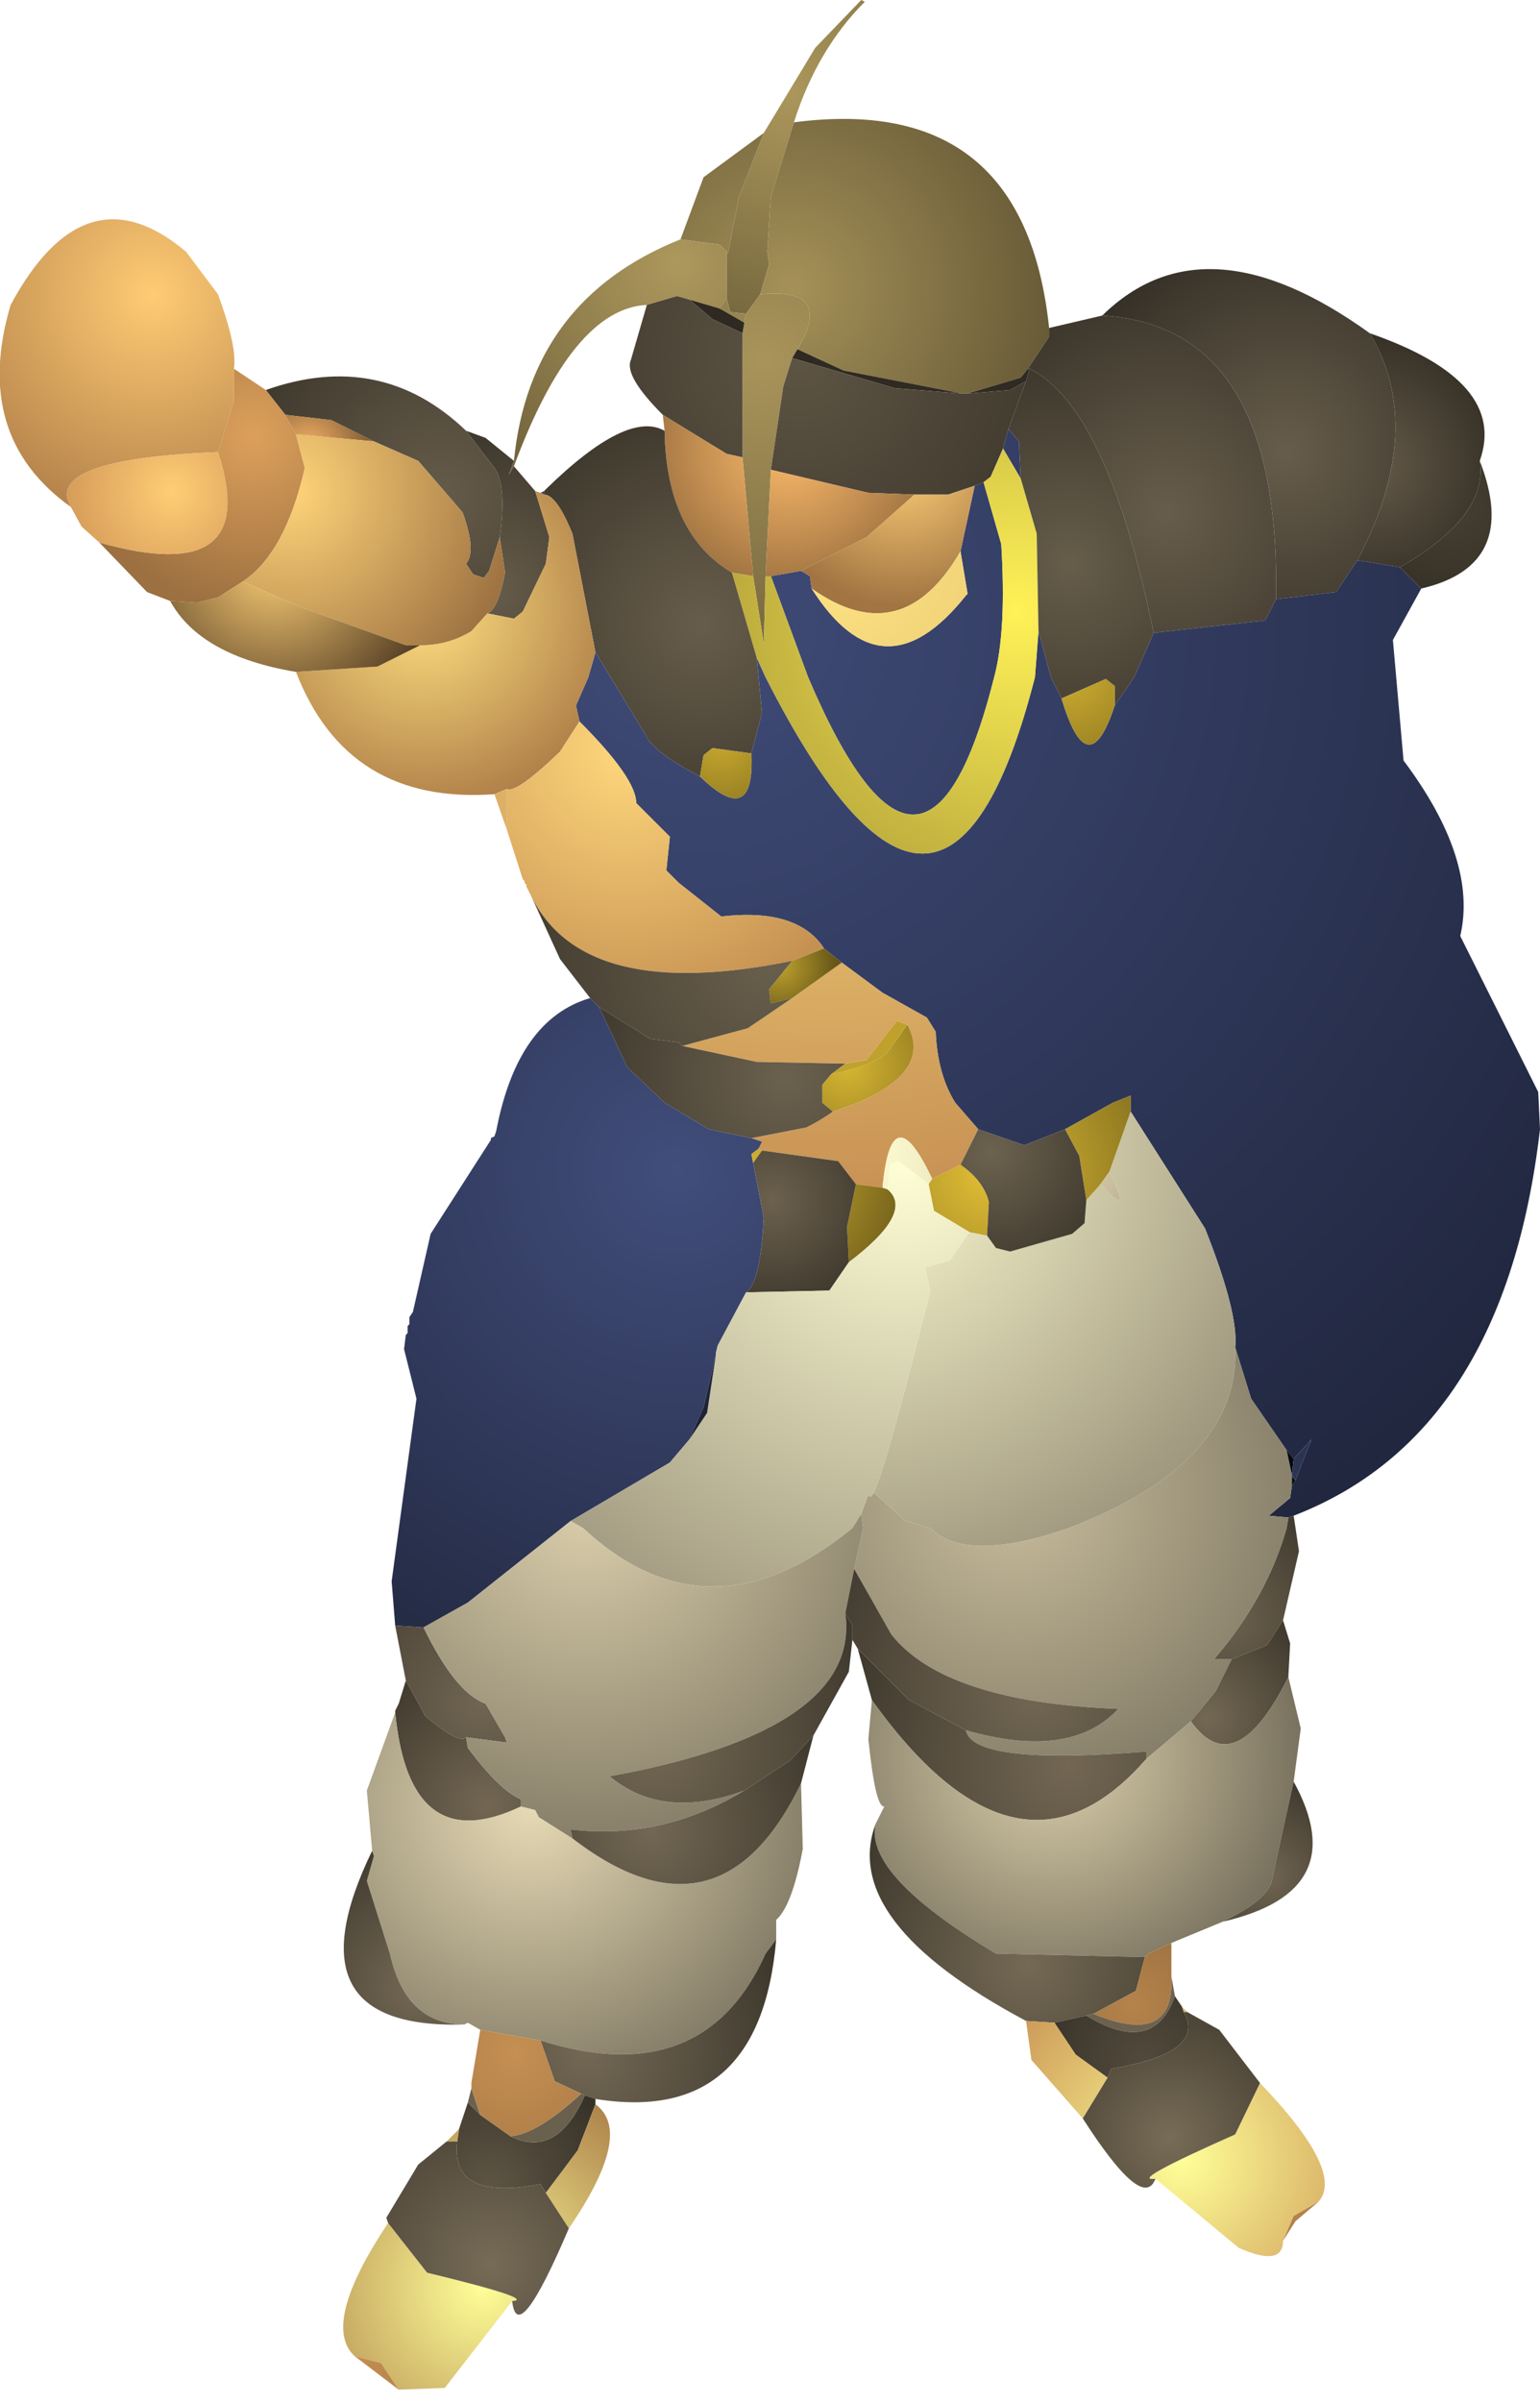 <?xml version="1.0" encoding="UTF-8" standalone="no"?>
<svg xmlns:ffdec="https://www.free-decompiler.com/flash" xmlns:xlink="http://www.w3.org/1999/xlink" ffdec:objectType="shape" height="67.75px" width="43.45px" xmlns="http://www.w3.org/2000/svg">
  <g transform="matrix(1.0, 0.0, 0.0, 1.0, 30.05, 52.6)">
    <path d="M-8.5 -48.85 L-7.05 -51.25 -5.75 -52.6 -5.65 -52.55 Q-7.0 -51.2 -7.65 -49.15 L-8.3 -47.05 -8.4 -45.5 -8.35 -45.15 -8.6 -44.3 -9.0 -43.75 -9.45 -43.8 -9.55 -44.2 -9.55 -45.45 -9.5 -45.5 -9.2 -47.05 -8.5 -48.85" fill="url(#gradient0)" fill-rule="evenodd" stroke="none"/>
    <path d="M-10.85 -45.85 L-10.2 -47.6 -8.5 -48.85 -9.2 -47.05 -9.5 -45.5 -9.55 -45.45 -9.55 -45.5 -9.75 -45.7 -10.85 -45.85 M-7.65 -49.15 Q-1.15 -50.0 -0.45 -43.35 L-0.45 -43.1 -1.05 -42.2 -1.25 -41.95 -2.75 -41.5 -2.9 -41.5 -6.25 -42.15 -7.55 -42.75 Q-6.5 -44.5 -8.6 -44.3 L-8.35 -45.15 -8.4 -45.5 -8.3 -47.05 -7.65 -49.15 M-9.55 -44.2 L-9.45 -43.8 -9.0 -43.75 -9.05 -43.5 -9.75 -43.9 -9.55 -44.2" fill="url(#gradient1)" fill-rule="evenodd" stroke="none"/>
    <path d="M-15.55 -39.6 Q-15.1 -44.15 -10.85 -45.85 L-9.75 -45.7 -9.55 -45.5 -9.55 -45.45 -9.55 -44.2 -9.75 -43.9 -10.6 -44.15 -10.95 -44.25 -11.8 -44.0 Q-13.9 -43.9 -15.55 -39.45 L-15.7 -39.2 -15.55 -39.6" fill="url(#gradient2)" fill-rule="evenodd" stroke="none"/>
    <path d="M-16.9 -40.45 L-16.35 -40.25 -15.55 -39.6 -15.7 -39.2 -15.55 -39.45 -14.95 -38.75 -14.55 -37.45 -14.65 -36.7 -15.3 -35.35 -15.55 -35.15 -16.3 -35.3 Q-16.0 -35.4 -15.8 -36.45 L-15.95 -37.45 Q-15.75 -38.9 -16.1 -39.4 L-16.9 -40.45" fill="url(#gradient3)" fill-rule="evenodd" stroke="none"/>
    <path d="M-22.55 -41.6 Q-19.3 -42.75 -16.9 -40.45 L-16.1 -39.4 Q-15.75 -38.9 -15.95 -37.45 L-16.25 -36.5 -16.4 -36.3 -16.7 -36.4 -16.9 -36.7 Q-16.6 -37.05 -17.0 -38.15 L-18.25 -39.6 -19.5 -40.15 -20.7 -40.75 -22.0 -40.9 -22.55 -41.6" fill="url(#gradient4)" fill-rule="evenodd" stroke="none"/>
    <path d="M-25.25 -35.65 L-25.9 -35.9 -27.25 -37.3 Q-22.65 -36.0 -23.9 -39.85 L-23.45 -41.3 -23.45 -42.2 -22.55 -41.6 -22.0 -40.9 -21.7 -40.35 -21.45 -39.4 Q-22.0 -37.0 -23.2 -36.2 L-23.9 -35.75 -24.5 -35.6 -25.25 -35.65" fill="url(#gradient5)" fill-rule="evenodd" stroke="none"/>
    <path d="M-28.05 -38.3 Q-30.85 -40.3 -29.75 -44.0 -27.65 -47.9 -24.8 -45.5 L-23.9 -44.3 Q-23.35 -42.8 -23.45 -42.2 L-23.45 -41.3 -23.9 -39.85 Q-28.85 -39.65 -28.05 -38.3" fill="url(#gradient6)" fill-rule="evenodd" stroke="none"/>
    <path d="M-27.25 -37.3 L-27.75 -37.75 -28.05 -38.3 Q-28.85 -39.65 -23.9 -39.85 -22.65 -36.0 -27.25 -37.3" fill="url(#gradient7)" fill-rule="evenodd" stroke="none"/>
    <path d="M-0.45 -43.35 L1.05 -43.7 Q6.1 -43.4 5.95 -35.7 L5.65 -35.1 2.5 -34.75 Q1.2 -41.1 -1.0 -42.2 L-1.05 -42.2 -0.45 -43.1 -0.45 -43.35" fill="url(#gradient8)" fill-rule="evenodd" stroke="none"/>
    <path d="M8.6 -43.2 Q10.2 -40.5 8.25 -36.8 L7.65 -35.9 5.95 -35.7 Q6.1 -43.4 1.05 -43.7 3.95 -46.55 8.6 -43.2" fill="url(#gradient9)" fill-rule="evenodd" stroke="none"/>
    <path d="M8.6 -43.2 Q12.5 -41.85 11.7 -39.6 11.95 -38.05 9.45 -36.6 L8.25 -36.8 Q10.2 -40.5 8.6 -43.2" fill="url(#gradient10)" fill-rule="evenodd" stroke="none"/>
    <path d="M8.25 -36.8 L9.45 -36.6 10.05 -36.0 9.25 -34.55 9.55 -31.15 Q11.65 -28.35 11.15 -26.2 L13.35 -21.8 13.4 -20.75 Q12.4 -12.15 6.45 -9.85 L6.3 -9.8 5.75 -9.85 6.35 -10.35 6.4 -10.7 6.5 -10.85 6.95 -12.0 6.45 -11.45 6.25 -11.7 5.25 -13.15 4.8 -14.6 Q4.9 -15.55 3.95 -17.95 L1.85 -21.25 1.85 -21.7 1.35 -21.5 0.0 -20.75 -1.15 -20.3 -2.45 -20.75 -3.1 -21.5 Q-3.6 -22.3 -3.65 -23.5 L-3.9 -23.9 -5.15 -24.6 -6.3 -25.45 -6.8 -25.85 Q-7.55 -27.0 -9.7 -26.75 L-10.9 -27.7 -11.25 -28.05 -11.15 -29.0 -12.1 -29.95 Q-12.1 -30.65 -13.7 -32.25 L-13.8 -32.7 -13.45 -33.5 -13.25 -34.2 -11.85 -31.9 Q-11.65 -31.4 -10.3 -30.7 -8.75 -29.2 -8.85 -31.35 L-8.55 -32.5 -8.7 -34.05 -8.45 -33.5 Q-3.4 -23.55 -0.85 -33.5 L-0.75 -34.8 -0.4 -33.5 -0.1 -32.9 Q0.65 -30.4 1.4 -32.7 L1.95 -33.5 2.5 -34.75 5.65 -35.1 5.95 -35.7 7.65 -35.9 8.25 -36.8 M-14.7 -38.65 L-14.8 -38.7 -14.7 -38.75 -14.7 -38.65 M-2.55 -38.9 L-2.3 -39.0 -1.8 -37.25 Q-1.65 -34.8 -2.0 -33.5 -3.95 -25.75 -7.25 -33.5 L-8.3 -36.35 -7.45 -36.5 -7.2 -36.35 -7.15 -36.0 Q-5.15 -32.85 -2.8 -35.8 L-2.75 -35.85 -2.95 -37.05 -2.55 -38.9 M-1.75 -39.95 L-1.6 -40.5 -1.3 -40.15 -1.25 -39.1 -1.75 -39.95" fill="url(#gradient11)" fill-rule="evenodd" stroke="none"/>
    <path d="M-9.0 -43.75 L-8.6 -44.3 Q-6.5 -44.5 -7.55 -42.75 L-7.7 -42.5 -7.95 -41.7 -8.3 -39.35 -8.45 -36.35 -8.5 -34.45 -8.8 -36.35 -9.1 -39.7 -9.1 -43.2 -9.05 -43.5 -9.0 -43.75" fill="url(#gradient12)" fill-rule="evenodd" stroke="none"/>
    <path d="M-10.6 -44.15 L-9.75 -43.9 -9.05 -43.5 -9.1 -43.2 -9.95 -43.6 -10.6 -44.15 M-1.1 -41.85 L-1.55 -41.6 -2.75 -41.5 -1.25 -41.95 -1.05 -42.2 -1.0 -42.2 -1.1 -41.85 M-2.9 -41.5 L-4.8 -41.65 -7.7 -42.5 -7.55 -42.75 -6.25 -42.15 -2.9 -41.5" fill="url(#gradient13)" fill-rule="evenodd" stroke="none"/>
    <path d="M-11.8 -44.0 L-10.95 -44.25 -10.6 -44.15 -9.95 -43.6 -9.1 -43.2 -9.1 -39.7 -9.55 -39.8 -11.35 -40.9 Q-12.45 -42.0 -12.25 -42.45 L-11.8 -44.0 M-8.3 -39.35 L-7.95 -41.7 -7.7 -42.5 -4.8 -41.65 -2.9 -41.5 -2.75 -41.5 -1.55 -41.6 -1.1 -41.85 -1.6 -40.5 -1.75 -39.95 -2.1 -39.15 -2.3 -39.0 -2.55 -38.9 -3.3 -38.65 -4.25 -38.65 -5.55 -38.7 -8.3 -39.35" fill="url(#gradient14)" fill-rule="evenodd" stroke="none"/>
    <path d="M-9.4 -36.45 Q-11.25 -37.55 -11.3 -40.45 L-11.35 -40.9 -9.55 -39.8 -9.1 -39.7 -8.8 -36.35 -9.4 -36.45 M-8.3 -39.35 L-5.55 -38.7 -4.25 -38.65 -5.6 -37.45 -7.45 -36.5 -8.3 -36.35 -8.45 -36.35 -8.3 -39.35" fill="url(#gradient15)" fill-rule="evenodd" stroke="none"/>
    <path d="M-8.7 -34.05 L-9.4 -36.45 -8.8 -36.35 -8.5 -34.45 -8.45 -36.35 -8.3 -36.35 -7.25 -33.5 Q-3.95 -25.75 -2.0 -33.5 -1.65 -34.8 -1.8 -37.25 L-2.3 -39.0 -2.1 -39.15 -1.75 -39.95 -1.25 -39.1 -0.8 -37.55 -0.75 -34.8 -0.85 -33.5 Q-3.4 -23.55 -8.45 -33.5 L-8.7 -34.05" fill="url(#gradient16)" fill-rule="evenodd" stroke="none"/>
    <path d="M-4.25 -38.65 L-3.3 -38.65 -2.55 -38.9 -2.95 -37.05 Q-4.6 -34.2 -7.15 -36.0 L-7.2 -36.35 -7.45 -36.5 -5.6 -37.45 -4.25 -38.65" fill="url(#gradient17)" fill-rule="evenodd" stroke="none"/>
    <path d="M-1.6 -40.5 L-1.1 -41.85 -1.0 -42.2 Q1.2 -41.1 2.5 -34.75 L1.95 -33.5 1.4 -32.7 1.4 -33.25 1.15 -33.45 -0.1 -32.9 -0.4 -33.5 -0.75 -34.8 -0.8 -37.55 -1.25 -39.1 -1.3 -40.15 -1.6 -40.5" fill="url(#gradient18)" fill-rule="evenodd" stroke="none"/>
    <path d="M-14.7 -38.65 L-14.7 -38.75 -14.65 -38.8 Q-12.35 -41.05 -11.3 -40.45 -11.25 -37.55 -9.4 -36.45 L-8.7 -34.05 -8.55 -32.5 -8.85 -31.35 -9.95 -31.5 -10.2 -31.3 -10.3 -30.7 Q-11.65 -31.4 -11.85 -31.9 L-13.25 -34.2 -13.9 -37.55 Q-14.35 -38.65 -14.7 -38.65" fill="url(#gradient19)" fill-rule="evenodd" stroke="none"/>
    <path d="M-16.1 -30.2 Q-20.25 -29.9 -21.7 -33.65 L-19.4 -33.8 -18.2 -34.4 Q-17.4 -34.4 -16.75 -34.8 L-16.3 -35.3 -15.55 -35.15 -15.3 -35.35 -14.65 -36.7 -14.55 -37.45 -14.95 -38.75 -14.8 -38.7 -14.7 -38.65 Q-14.35 -38.65 -13.9 -37.55 L-13.25 -34.2 -13.45 -33.5 -13.8 -32.7 -13.7 -32.25 -14.25 -31.4 Q-15.5 -30.2 -15.75 -30.35 L-16.1 -30.2" fill="url(#gradient20)" fill-rule="evenodd" stroke="none"/>
    <path d="M-0.1 -32.9 L1.15 -33.45 1.4 -33.25 1.4 -32.7 Q0.65 -30.4 -0.1 -32.9" fill="url(#gradient21)" fill-rule="evenodd" stroke="none"/>
    <path d="M-19.5 -40.15 L-21.7 -40.35 -22.0 -40.9 -20.7 -40.75 -19.5 -40.15" fill="url(#gradient22)" fill-rule="evenodd" stroke="none"/>
    <path d="M-19.5 -40.15 L-18.25 -39.6 -17.0 -38.15 Q-16.6 -37.05 -16.9 -36.7 L-16.7 -36.4 -16.4 -36.3 -16.25 -36.5 -15.95 -37.45 -15.8 -36.45 Q-16.0 -35.4 -16.3 -35.3 L-16.75 -34.8 Q-17.4 -34.4 -18.2 -34.4 L-18.6 -34.4 -21.5 -35.45 -23.2 -36.2 Q-22.0 -37.0 -21.45 -39.4 L-21.7 -40.35 -19.5 -40.15" fill="url(#gradient23)" fill-rule="evenodd" stroke="none"/>
    <path d="M-21.7 -33.65 Q-24.4 -34.1 -25.25 -35.65 L-24.5 -35.6 -23.9 -35.75 -23.2 -36.2 -21.5 -35.45 -18.6 -34.4 -18.2 -34.4 -19.4 -33.8 -21.7 -33.65" fill="url(#gradient24)" fill-rule="evenodd" stroke="none"/>
    <path d="M9.45 -36.6 Q11.95 -38.05 11.7 -39.6 12.85 -36.65 10.05 -36.0 L9.45 -36.6" fill="url(#gradient25)" fill-rule="evenodd" stroke="none"/>
    <path d="M-15.05 -27.3 L-15.2 -27.6 -15.2 -27.65 -15.25 -27.7 -15.25 -27.75 -15.3 -27.8 -15.75 -29.2 -15.75 -30.35 Q-15.5 -30.2 -14.25 -31.4 L-13.7 -32.25 Q-12.1 -30.65 -12.1 -29.95 L-11.15 -29.0 -11.25 -28.05 -10.9 -27.7 -9.7 -26.75 Q-7.55 -27.0 -6.8 -25.85 L-7.7 -25.5 Q-13.55 -24.3 -15.05 -27.3" fill="url(#gradient26)" fill-rule="evenodd" stroke="none"/>
    <path d="M-15.75 -29.2 L-16.1 -30.2 -15.75 -30.35 -15.75 -29.2 M-7.15 -36.0 Q-4.6 -34.2 -2.95 -37.05 L-2.75 -35.85 -2.8 -35.8 Q-5.15 -32.85 -7.15 -36.0 M-6.3 -25.45 L-5.15 -24.6 -3.9 -23.9 -3.65 -23.5 Q-3.6 -22.3 -3.1 -21.5 L-2.45 -20.75 -2.95 -19.75 -3.75 -19.35 Q-4.9 -21.8 -5.15 -19.1 L-5.9 -19.2 -6.4 -19.85 -8.55 -20.15 -8.65 -20.2 -8.55 -20.4 -8.85 -20.5 -7.3 -20.8 Q-6.9 -21.0 -6.55 -21.25 L-5.85 -21.5 Q-3.75 -22.4 -4.45 -23.7 L-4.75 -23.8 -5.6 -22.7 -6.2 -22.6 -8.7 -22.65 -10.8 -23.1 -8.95 -23.6 -7.7 -24.45 -6.3 -25.45" fill="url(#gradient27)" fill-rule="evenodd" stroke="none"/>
    <path d="M6.45 -9.85 L6.6 -8.85 6.15 -6.9 5.7 -6.2 4.7 -5.8 4.2 -5.8 Q5.7 -7.55 6.25 -9.5 L6.3 -9.8 6.45 -9.85" fill="url(#gradient28)" fill-rule="evenodd" stroke="none"/>
    <path d="M4.8 -14.6 L5.25 -13.15 6.25 -11.7 6.4 -11.0 6.4 -10.95 6.4 -10.7 6.35 -10.35 5.75 -9.85 6.3 -9.8 6.25 -9.5 Q5.7 -7.55 4.2 -5.8 L4.7 -5.8 4.25 -4.9 3.55 -4.05 2.3 -3.0 2.3 -3.2 Q-2.6 -2.8 -2.8 -3.8 0.15 -2.95 1.5 -4.4 -3.4 -4.6 -4.9 -6.5 L-5.95 -8.35 -5.7 -9.5 -5.75 -9.9 -5.55 -10.45 Q-5.5 -10.3 -5.4 -10.5 L-4.5 -9.7 -3.8 -9.5 Q-2.8 -8.5 0.1 -9.5 4.95 -11.35 4.8 -14.6" fill="url(#gradient29)" fill-rule="evenodd" stroke="none"/>
    <path d="M6.25 -11.7 L6.45 -11.45 6.4 -11.0 6.25 -11.7 M6.5 -10.85 L6.4 -10.7 6.4 -10.95 6.5 -10.85" fill="url(#gradient30)" fill-rule="evenodd" stroke="none"/>
    <path d="M6.45 -11.45 L6.95 -12.0 6.5 -10.85 6.4 -10.95 6.4 -11.0 6.45 -11.45" fill="url(#gradient31)" fill-rule="evenodd" stroke="none"/>
    <path d="M-5.15 -19.1 Q-4.9 -21.8 -3.75 -19.35 L-3.85 -19.2 -4.7 -19.85 -4.95 -19.75 -5.0 -19.05 -5.15 -19.1 M1.85 -21.25 L3.95 -17.95 Q4.9 -15.55 4.8 -14.6 4.95 -11.35 0.1 -9.5 -2.8 -8.5 -3.8 -9.5 L-4.5 -9.7 -5.4 -10.5 Q-5.05 -11.2 -3.8 -16.2 L-3.95 -16.85 -3.25 -17.05 -2.7 -17.85 -2.2 -17.75 -1.95 -17.4 -1.55 -17.3 0.2 -17.8 0.55 -18.1 0.6 -18.75 1.0 -19.2 Q1.95 -18.15 1.25 -19.55 L1.85 -21.25" fill="url(#gradient32)" fill-rule="evenodd" stroke="none"/>
    <path d="M-3.75 -19.35 L-2.95 -19.75 Q-2.3 -19.3 -2.15 -18.7 L-2.2 -17.75 -2.7 -17.85 -3.7 -18.45 -3.85 -19.2 -3.75 -19.35 M0.0 -20.75 L1.35 -21.5 1.85 -21.7 1.85 -21.25 1.25 -19.55 1.0 -19.2 0.6 -18.75 0.4 -20.0 0.0 -20.75" fill="url(#gradient33)" fill-rule="evenodd" stroke="none"/>
    <path d="M-2.95 -19.75 L-2.45 -20.75 -1.15 -20.3 0.0 -20.75 0.4 -20.0 0.6 -18.75 0.55 -18.1 0.2 -17.8 -1.55 -17.3 -1.95 -17.4 -2.2 -17.75 -2.15 -18.7 Q-2.3 -19.3 -2.95 -19.75" fill="url(#gradient34)" fill-rule="evenodd" stroke="none"/>
    <path d="M-6.3 -25.45 L-7.7 -24.45 -8.3 -24.3 -8.35 -24.7 -7.7 -25.5 -6.8 -25.85 -6.3 -25.45" fill="url(#gradient35)" fill-rule="evenodd" stroke="none"/>
    <path d="M-10.3 -30.7 L-10.2 -31.3 -9.95 -31.5 -8.85 -31.35 Q-8.75 -29.2 -10.3 -30.7" fill="url(#gradient36)" fill-rule="evenodd" stroke="none"/>
    <path d="M-13.4 -24.45 L-14.25 -25.55 -15.05 -27.3 Q-13.55 -24.3 -7.7 -25.5 L-8.35 -24.7 -8.3 -24.3 -7.7 -24.45 -8.95 -23.6 -10.8 -23.1 -10.9 -23.2 -11.7 -23.3 -13.15 -24.2 -13.4 -24.45" fill="url(#gradient37)" fill-rule="evenodd" stroke="none"/>
    <path d="M-18.9 -6.75 L-19.0 -8.0 -18.3 -13.15 -18.65 -14.55 -18.6 -14.95 -18.55 -15.0 -18.55 -15.2 -18.5 -15.25 -18.5 -15.45 -18.4 -15.6 -17.9 -17.8 -16.2 -20.45 -16.2 -20.5 -16.1 -20.55 -16.05 -20.7 Q-15.45 -23.85 -13.4 -24.45 L-13.15 -24.2 -12.35 -22.5 -11.3 -21.5 -10.05 -20.75 -8.85 -20.5 -8.55 -20.4 -8.65 -20.2 -8.85 -20.05 -8.8 -19.8 -8.5 -18.25 Q-8.6 -16.4 -9.0 -16.15 L-9.8 -14.65 -9.85 -14.45 -9.85 -14.4 -10.2 -12.9 -10.6 -12.0 -11.15 -11.35 -13.95 -9.7 -16.85 -7.4 -18.1 -6.7 -18.9 -6.75" fill="url(#gradient38)" fill-rule="evenodd" stroke="none"/>
    <path d="M-18.6 -5.2 L-18.9 -6.75 -18.1 -6.7 Q-17.2 -4.85 -16.35 -4.55 L-15.8 -3.6 -15.75 -3.45 -16.9 -3.6 Q-17.1 -3.4 -18.05 -4.2 L-18.6 -5.2" fill="url(#gradient39)" fill-rule="evenodd" stroke="none"/>
    <path d="M-18.9 -4.3 L-18.9 -4.35 -18.8 -4.55 -18.6 -5.2 -18.05 -4.2 Q-17.1 -3.4 -16.9 -3.6 L-16.85 -3.3 Q-15.95 -2.1 -15.35 -1.85 L-15.35 -1.65 Q-18.5 -0.15 -18.9 -4.3" fill="url(#gradient40)" fill-rule="evenodd" stroke="none"/>
    <path d="M-7.45 -2.3 L-7.4 -0.45 Q-7.7 1.15 -8.15 1.55 L-8.15 2.05 -8.15 2.1 -8.45 2.5 Q-10.2 6.4 -14.8 4.95 L-16.5 4.65 -16.85 4.45 -16.95 4.5 Q-18.6 4.5 -19.05 2.5 L-19.7 0.45 -19.5 -0.25 -19.55 -0.4 -19.7 -2.1 -18.9 -4.3 Q-18.5 -0.15 -15.35 -1.65 L-14.95 -1.55 -14.85 -1.35 -13.9 -0.75 Q-9.75 2.45 -7.45 -2.3" fill="url(#gradient41)" fill-rule="evenodd" stroke="none"/>
    <path d="M-16.95 4.5 Q-22.0 4.65 -19.55 -0.4 L-19.5 -0.25 -19.7 0.45 -19.05 2.5 Q-18.6 4.5 -16.95 4.5" fill="url(#gradient42)" fill-rule="evenodd" stroke="none"/>
    <path d="M-10.8 -23.1 L-8.7 -22.65 -6.2 -22.6 -6.6 -22.3 -6.85 -22.0 -6.85 -21.5 -6.55 -21.25 Q-6.9 -21.0 -7.3 -20.8 L-8.85 -20.5 -10.05 -20.75 -11.3 -21.5 -12.35 -22.5 -13.15 -24.2 -11.7 -23.3 -10.9 -23.2 -10.8 -23.1" fill="url(#gradient43)" fill-rule="evenodd" stroke="none"/>
    <path d="M-4.45 -23.7 Q-3.75 -22.4 -5.85 -21.5 L-6.55 -21.25 -6.85 -21.5 -6.85 -22.0 -6.6 -22.3 Q-5.2 -22.6 -4.95 -23.0 L-4.45 -23.7" fill="url(#gradient44)" fill-rule="evenodd" stroke="none"/>
    <path d="M-6.2 -22.6 L-5.6 -22.7 -4.75 -23.8 -4.45 -23.7 -4.95 -23.0 Q-5.2 -22.6 -6.6 -22.3 L-6.2 -22.6" fill="url(#gradient45)" fill-rule="evenodd" stroke="none"/>
    <path d="M1.0 -19.2 L1.25 -19.55 Q1.95 -18.15 1.0 -19.2" fill="url(#gradient46)" fill-rule="evenodd" stroke="none"/>
    <path d="M-8.65 -20.2 L-8.55 -20.15 -8.8 -19.8 -8.85 -20.05 -8.65 -20.2 M-5.9 -19.2 L-5.15 -19.1 -5.0 -19.05 Q-4.25 -18.4 -6.1 -17.0 L-6.15 -18.0 -5.9 -19.2" fill="url(#gradient47)" fill-rule="evenodd" stroke="none"/>
    <path d="M-8.55 -20.15 L-6.4 -19.85 -5.9 -19.2 -6.15 -18.0 -6.1 -17.0 -6.65 -16.2 -9.0 -16.15 Q-8.6 -16.4 -8.5 -18.25 L-8.8 -19.8 -8.55 -20.15" fill="url(#gradient48)" fill-rule="evenodd" stroke="none"/>
    <path d="M-10.6 -12.0 L-10.1 -12.75 -9.85 -14.4 -9.85 -14.45 -9.8 -14.65 -9.0 -16.15 -6.65 -16.2 -6.1 -17.0 Q-4.25 -18.4 -5.0 -19.05 L-4.95 -19.75 -4.7 -19.85 -3.85 -19.2 -3.7 -18.45 -2.7 -17.85 -3.25 -17.05 -3.95 -16.85 -3.8 -16.2 Q-5.05 -11.2 -5.4 -10.5 -5.5 -10.3 -5.55 -10.45 L-5.75 -9.9 -6.0 -9.5 Q-10.05 -6.2 -13.6 -9.5 L-13.95 -9.7 -11.15 -11.35 -10.6 -12.0" fill="url(#gradient49)" fill-rule="evenodd" stroke="none"/>
    <path d="M-9.85 -14.4 L-10.1 -12.75 -10.6 -12.0 -10.2 -12.9 -9.85 -14.4" fill="url(#gradient50)" fill-rule="evenodd" stroke="none"/>
    <path d="M-13.95 -9.7 L-13.6 -9.5 Q-10.05 -6.2 -6.0 -9.5 L-5.75 -9.9 -5.7 -9.5 -5.95 -8.35 -6.2 -7.1 Q-5.75 -3.8 -12.85 -2.5 -11.35 -1.25 -9.05 -2.1 -11.35 -0.7 -13.95 -1.0 L-13.9 -0.75 -14.85 -1.35 -14.95 -1.55 -15.35 -1.65 -15.35 -1.85 Q-15.95 -2.1 -16.85 -3.3 L-16.9 -3.6 -15.75 -3.45 -15.8 -3.6 -16.35 -4.55 Q-17.2 -4.85 -18.1 -6.7 L-16.85 -7.4 -13.95 -9.7" fill="url(#gradient51)" fill-rule="evenodd" stroke="none"/>
    <path d="M-5.85 -6.1 L-6.0 -6.35 -6.0 -6.75 -6.2 -7.1 -5.95 -8.35 -4.9 -6.5 Q-3.4 -4.6 1.5 -4.4 0.15 -2.95 -2.8 -3.8 L-4.4 -4.65 -5.85 -6.1" fill="url(#gradient52)" fill-rule="evenodd" stroke="none"/>
    <path d="M-6.0 -6.35 L-6.1 -5.45 -7.1 -3.65 -7.75 -2.95 -9.05 -2.1 Q-11.35 -1.25 -12.85 -2.5 -5.75 -3.8 -6.2 -7.1 L-6.0 -6.75 -6.0 -6.35" fill="url(#gradient53)" fill-rule="evenodd" stroke="none"/>
    <path d="M-7.1 -3.65 L-7.45 -2.3 Q-9.75 2.45 -13.9 -0.75 L-13.95 -1.0 Q-11.35 -0.7 -9.05 -2.1 L-7.75 -2.95 -7.1 -3.65" fill="url(#gradient54)" fill-rule="evenodd" stroke="none"/>
    <path d="M6.15 -6.9 L6.35 -6.25 6.3 -5.3 Q4.8 -2.3 3.55 -4.05 L4.25 -4.9 4.7 -5.8 5.7 -6.2 6.15 -6.9" fill="url(#gradient55)" fill-rule="evenodd" stroke="none"/>
    <path d="M-5.45 -4.65 L-5.85 -6.1 -4.4 -4.65 -2.8 -3.8 Q-2.6 -2.8 2.3 -3.2 L2.3 -3.0 Q-1.3 1.15 -5.45 -4.65" fill="url(#gradient56)" fill-rule="evenodd" stroke="none"/>
    <path d="M6.3 -5.3 L6.65 -3.85 6.45 -2.35 5.85 0.35 Q5.8 0.95 4.45 1.6 L3.0 2.2 2.35 2.5 2.25 2.6 -1.95 2.5 Q-5.65 0.3 -5.35 -1.15 L-5.1 -1.65 Q-5.35 -1.6 -5.55 -3.55 L-5.45 -4.65 Q-1.3 1.15 2.3 -3.0 L3.55 -4.05 Q4.8 -2.3 6.3 -5.3" fill="url(#gradient57)" fill-rule="evenodd" stroke="none"/>
    <path d="M-1.1 4.4 Q-6.35 1.6 -5.35 -1.15 -5.65 0.3 -1.95 2.5 L2.25 2.6 2.0 3.55 0.8 4.2 0.6 4.25 -0.3 4.45 -1.1 4.4" fill="url(#gradient58)" fill-rule="evenodd" stroke="none"/>
    <path d="M3.0 2.2 L3.0 3.15 Q3.1 5.15 0.8 4.2 L2.0 3.55 2.25 2.6 2.35 2.5 3.0 2.2" fill="url(#gradient59)" fill-rule="evenodd" stroke="none"/>
    <path d="M6.45 -2.35 Q8.15 0.75 4.45 1.6 5.8 0.95 5.85 0.35 L6.45 -2.35" fill="url(#gradient60)" fill-rule="evenodd" stroke="none"/>
    <path d="M-8.15 2.1 Q-8.6 7.35 -13.25 6.6 L-13.55 6.5 -13.65 6.45 -14.4 6.1 -14.8 4.95 Q-10.2 6.4 -8.45 2.5 L-8.15 2.1" fill="url(#gradient61)" fill-rule="evenodd" stroke="none"/>
    <path d="M-13.25 6.6 L-13.25 6.75 -13.75 8.05 -14.65 9.25 -14.8 9.0 Q-17.35 9.5 -17.15 7.8 L-17.1 7.45 -16.85 6.7 -16.5 7.05 -15.65 7.65 Q-14.35 8.3 -13.55 6.5 L-13.25 6.6" fill="url(#gradient62)" fill-rule="evenodd" stroke="none"/>
    <path d="M-16.85 6.7 L-16.75 6.3 -16.5 7.05 -16.85 6.7 M-13.65 6.45 L-13.55 6.5 Q-14.35 8.3 -15.65 7.65 -14.9 7.6 -13.65 6.45" fill="url(#gradient63)" fill-rule="evenodd" stroke="none"/>
    <path d="M-16.75 6.3 L-16.75 6.15 -16.5 4.65 -14.8 4.95 -14.4 6.1 -13.65 6.45 Q-14.9 7.6 -15.65 7.65 L-16.5 7.05 -16.75 6.3" fill="url(#gradient64)" fill-rule="evenodd" stroke="none"/>
    <path d="M3.0 3.15 L3.1 3.7 Q2.5 5.4 0.6 4.25 L0.8 4.2 Q3.1 5.15 3.0 3.15" fill="url(#gradient65)" fill-rule="evenodd" stroke="none"/>
    <path d="M3.1 3.7 L3.3 4.0 3.35 4.15 Q4.0 5.3 1.3 5.75 L1.2 6.0 0.3 5.35 -0.3 4.45 0.6 4.25 Q2.5 5.4 3.1 3.7" fill="url(#gradient66)" fill-rule="evenodd" stroke="none"/>
    <path d="M3.3 4.0 L3.45 4.15 3.35 4.15 3.3 4.0 M5.5 6.15 Q7.9 8.65 7.15 9.5 L6.45 9.9 6.15 10.6 Q6.15 11.35 4.9 10.8 L2.55 8.85 Q1.75 8.95 4.8 7.6 L5.5 6.15 M0.5 7.15 L-0.95 5.5 -1.1 4.4 -0.3 4.45 0.3 5.35 1.2 6.0 0.5 7.15" fill="url(#gradient67)" fill-rule="evenodd" stroke="none"/>
    <path d="M3.45 4.15 L4.35 4.65 5.5 6.15 4.8 7.6 Q1.75 8.95 2.55 8.85 2.2 9.8 0.5 7.15 L1.2 6.0 1.3 5.75 Q4.0 5.3 3.35 4.15 L3.45 4.15" fill="url(#gradient68)" fill-rule="evenodd" stroke="none"/>
    <path d="M-13.25 6.75 Q-12.15 7.55 -14.0 10.25 L-14.65 9.25 -13.75 8.05 -13.25 6.75 M-15.6 12.3 L-17.5 14.75 -18.8 14.8 -19.0 14.5 -19.3 14.05 -20.05 13.85 Q-21.0 12.95 -19.1 10.1 L-18.0 11.5 Q-14.9 12.25 -15.6 12.3 M-17.45 7.8 L-17.1 7.45 -17.15 7.8 -17.45 7.8" fill="url(#gradient69)" fill-rule="evenodd" stroke="none"/>
    <path d="M-14.0 10.25 Q-15.45 13.65 -15.6 12.3 -14.9 12.25 -18.0 11.5 L-19.1 10.1 -19.15 9.95 -18.25 8.45 -17.45 7.8 -17.15 7.8 Q-17.35 9.5 -14.8 9.0 L-14.65 9.25 -14.0 10.25" fill="url(#gradient70)" fill-rule="evenodd" stroke="none"/>
    <path d="M-18.8 14.8 L-20.05 13.85 -19.3 14.05 -19.0 14.5 -18.8 14.8" fill="url(#gradient71)" fill-rule="evenodd" stroke="none"/>
    <path d="M7.15 9.5 L6.5 10.05 6.15 10.6 6.45 9.9 7.15 9.5" fill="url(#gradient72)" fill-rule="evenodd" stroke="none"/>
  </g>
  <defs>
    <radialGradient cx="0" cy="0" gradientTransform="matrix(0.008, 0.0, 0.0, 0.008, -7.7, -50.0)" gradientUnits="userSpaceOnUse" id="gradient0" r="819.2" spreadMethod="pad">
      <stop offset="0.0" stop-color="#ab965b"/>
      <stop offset="1.0" stop-color="#77693f"/>
    </radialGradient>
    <radialGradient cx="0" cy="0" gradientTransform="matrix(0.009, 0.0, 0.0, 0.009, -7.75, -44.45)" gradientUnits="userSpaceOnUse" id="gradient1" r="819.2" spreadMethod="pad">
      <stop offset="0.0" stop-color="#a59158"/>
      <stop offset="1.0" stop-color="#685b37"/>
    </radialGradient>
    <radialGradient cx="0" cy="0" gradientTransform="matrix(0.009, 0.0, 0.0, 0.009, -10.9, -45.15)" gradientUnits="userSpaceOnUse" id="gradient2" r="819.2" spreadMethod="pad">
      <stop offset="0.0" stop-color="#ad985c"/>
      <stop offset="1.0" stop-color="#71633c"/>
    </radialGradient>
    <radialGradient cx="0" cy="0" gradientTransform="matrix(0.006, 0.0, 0.0, 0.006, -16.1, -35.95)" gradientUnits="userSpaceOnUse" id="gradient3" r="819.2" spreadMethod="pad">
      <stop offset="0.0" stop-color="#665c4a"/>
      <stop offset="1.0" stop-color="#3a342a"/>
    </radialGradient>
    <radialGradient cx="0" cy="0" gradientTransform="matrix(0.007, 0.0, 0.0, 0.007, -17.6, -38.65)" gradientUnits="userSpaceOnUse" id="gradient4" r="819.2" spreadMethod="pad">
      <stop offset="0.0" stop-color="#655b49"/>
      <stop offset="1.0" stop-color="#403a2e"/>
    </radialGradient>
    <radialGradient cx="0" cy="0" gradientTransform="matrix(0.006, 0.0, 0.0, 0.006, -22.9, -40.3)" gradientUnits="userSpaceOnUse" id="gradient5" r="819.2" spreadMethod="pad">
      <stop offset="0.0" stop-color="#dda05b"/>
      <stop offset="1.0" stop-color="#9c7040"/>
    </radialGradient>
    <radialGradient cx="0" cy="0" gradientTransform="matrix(0.008, 0.0, 0.0, 0.008, -25.75, -44.3)" gradientUnits="userSpaceOnUse" id="gradient6" r="819.2" spreadMethod="pad">
      <stop offset="0.0" stop-color="#ffcb74"/>
      <stop offset="1.0" stop-color="#b3814a"/>
    </radialGradient>
    <radialGradient cx="0" cy="0" gradientTransform="matrix(0.004, 0.0, 0.0, 0.004, -25.2, -38.75)" gradientUnits="userSpaceOnUse" id="gradient7" r="819.2" spreadMethod="pad">
      <stop offset="0.0" stop-color="#ffcd75"/>
      <stop offset="1.0" stop-color="#d29757"/>
    </radialGradient>
    <radialGradient cx="0" cy="0" gradientTransform="matrix(0.008, 0.0, 0.0, 0.008, 2.85, -38.15)" gradientUnits="userSpaceOnUse" id="gradient8" r="819.2" spreadMethod="pad">
      <stop offset="0.0" stop-color="#675d4b"/>
      <stop offset="1.0" stop-color="#3a342a"/>
    </radialGradient>
    <radialGradient cx="0" cy="0" gradientTransform="matrix(0.008, 0.0, 0.0, 0.008, 6.2, -39.85)" gradientUnits="userSpaceOnUse" id="gradient9" r="819.2" spreadMethod="pad">
      <stop offset="0.0" stop-color="#675d4b"/>
      <stop offset="1.0" stop-color="#342f26"/>
    </radialGradient>
    <radialGradient cx="0" cy="0" gradientTransform="matrix(0.005, 0.0, 0.0, 0.005, 8.65, -39.5)" gradientUnits="userSpaceOnUse" id="gradient10" r="819.2" spreadMethod="pad">
      <stop offset="0.0" stop-color="#645a49"/>
      <stop offset="1.0" stop-color="#302b22"/>
    </radialGradient>
    <radialGradient cx="0" cy="0" gradientTransform="matrix(0.037, 0.0, 0.0, 0.037, -10.45, -35.1)" gradientUnits="userSpaceOnUse" id="gradient11" r="819.2" spreadMethod="pad">
      <stop offset="0.0" stop-color="#3f4b78"/>
      <stop offset="1.0" stop-color="#21273f"/>
    </radialGradient>
    <radialGradient cx="0" cy="0" gradientTransform="matrix(0.01, 0.0, 0.0, 0.01, -8.5, -42.45)" gradientUnits="userSpaceOnUse" id="gradient12" r="819.2" spreadMethod="pad">
      <stop offset="0.0" stop-color="#a9945a"/>
      <stop offset="1.0" stop-color="#77683f"/>
    </radialGradient>
    <radialGradient cx="0" cy="0" gradientTransform="matrix(0.009, 0.0, 0.0, 0.009, -3.55, -41.6)" gradientUnits="userSpaceOnUse" id="gradient13" r="819.2" spreadMethod="pad">
      <stop offset="0.0" stop-color="#2f2a22"/>
      <stop offset="1.0" stop-color="#2e2921"/>
    </radialGradient>
    <radialGradient cx="0" cy="0" gradientTransform="matrix(0.008, 0.0, 0.0, 0.008, -7.5, -42.5)" gradientUnits="userSpaceOnUse" id="gradient14" r="819.2" spreadMethod="pad">
      <stop offset="0.0" stop-color="#5d5443"/>
      <stop offset="1.0" stop-color="#433c30"/>
    </radialGradient>
    <radialGradient cx="0" cy="0" gradientTransform="matrix(0.005, 0.0, 0.0, 0.005, -7.8, -40.05)" gradientUnits="userSpaceOnUse" id="gradient15" r="819.2" spreadMethod="pad">
      <stop offset="0.0" stop-color="#ffbc6b"/>
      <stop offset="1.0" stop-color="#9e7241"/>
    </radialGradient>
    <radialGradient cx="0" cy="0" gradientTransform="matrix(0.011, 0.0, 0.0, 0.011, -1.35, -35.35)" gradientUnits="userSpaceOnUse" id="gradient16" r="819.2" spreadMethod="pad">
      <stop offset="0.0" stop-color="#fff257"/>
      <stop offset="1.0" stop-color="#b4a33a"/>
    </radialGradient>
    <radialGradient cx="0" cy="0" gradientTransform="matrix(0.005, 0.0, 0.0, 0.005, -4.6, -39.6)" gradientUnits="userSpaceOnUse" id="gradient17" r="819.2" spreadMethod="pad">
      <stop offset="0.0" stop-color="#ffd077"/>
      <stop offset="1.0" stop-color="#a17442"/>
    </radialGradient>
    <radialGradient cx="0" cy="0" gradientTransform="matrix(0.007, 0.0, 0.0, 0.007, 0.15, -36.7)" gradientUnits="userSpaceOnUse" id="gradient18" r="819.2" spreadMethod="pad">
      <stop offset="0.0" stop-color="#665d4a"/>
      <stop offset="1.0" stop-color="#3d372c"/>
    </radialGradient>
    <radialGradient cx="0" cy="0" gradientTransform="matrix(0.007, 0.0, 0.0, 0.007, -10.25, -35.0)" gradientUnits="userSpaceOnUse" id="gradient19" r="819.2" spreadMethod="pad">
      <stop offset="0.0" stop-color="#675d4b"/>
      <stop offset="1.0" stop-color="#413b2f"/>
    </radialGradient>
    <radialGradient cx="0" cy="0" gradientTransform="matrix(0.007, 0.0, 0.0, 0.007, -18.1, -35.45)" gradientUnits="userSpaceOnUse" id="gradient20" r="819.2" spreadMethod="pad">
      <stop offset="0.0" stop-color="#ffe080"/>
      <stop offset="1.0" stop-color="#af7f48"/>
    </radialGradient>
    <radialGradient cx="0" cy="0" gradientTransform="matrix(0.003, 0.0, 0.0, 0.003, 0.1, -33.6)" gradientUnits="userSpaceOnUse" id="gradient21" r="819.2" spreadMethod="pad">
      <stop offset="0.0" stop-color="#ccac30"/>
      <stop offset="1.0" stop-color="#998123"/>
    </radialGradient>
    <radialGradient cx="0" cy="0" gradientTransform="matrix(0.002, 0.0, 0.0, 0.002, -21.35, -40.0)" gradientUnits="userSpaceOnUse" id="gradient22" r="819.2" spreadMethod="pad">
      <stop offset="0.0" stop-color="#f3b065"/>
      <stop offset="1.0" stop-color="#886238"/>
    </radialGradient>
    <radialGradient cx="0" cy="0" gradientTransform="matrix(0.008, 0.0, 0.0, 0.008, -21.85, -38.75)" gradientUnits="userSpaceOnUse" id="gradient23" r="819.2" spreadMethod="pad">
      <stop offset="0.0" stop-color="#ffd479"/>
      <stop offset="1.0" stop-color="#9e7241"/>
    </radialGradient>
    <radialGradient cx="0" cy="0" gradientTransform="matrix(0.006, 0.0, 0.0, 0.006, -22.3, -36.8)" gradientUnits="userSpaceOnUse" id="gradient24" r="819.2" spreadMethod="pad">
      <stop offset="0.0" stop-color="#ffd077"/>
      <stop offset="1.0" stop-color="#4c3720"/>
    </radialGradient>
    <radialGradient cx="0" cy="0" gradientTransform="matrix(0.003, 0.0, 0.0, 0.003, 10.9, -38.3)" gradientUnits="userSpaceOnUse" id="gradient25" r="819.2" spreadMethod="pad">
      <stop offset="0.0" stop-color="#463f33"/>
      <stop offset="1.0" stop-color="#373227"/>
    </radialGradient>
    <radialGradient cx="0" cy="0" gradientTransform="matrix(0.01, 0.0, 0.0, 0.01, -12.35, -31.45)" gradientUnits="userSpaceOnUse" id="gradient26" r="819.2" spreadMethod="pad">
      <stop offset="0.0" stop-color="#ffd87c"/>
      <stop offset="1.0" stop-color="#c18c4f"/>
    </radialGradient>
    <radialGradient cx="0" cy="0" gradientTransform="matrix(0.023, 0.0, 0.0, 0.023, -6.8, -37.4)" gradientUnits="userSpaceOnUse" id="gradient27" r="819.2" spreadMethod="pad">
      <stop offset="0.0" stop-color="#ffe784"/>
      <stop offset="1.0" stop-color="#c79053"/>
    </radialGradient>
    <radialGradient cx="0" cy="0" gradientTransform="matrix(0.004, 0.0, 0.0, 0.004, 4.5, -6.9)" gradientUnits="userSpaceOnUse" id="gradient28" r="819.2" spreadMethod="pad">
      <stop offset="0.0" stop-color="#6d624f"/>
      <stop offset="1.0" stop-color="#433d31"/>
    </radialGradient>
    <radialGradient cx="0" cy="0" gradientTransform="matrix(0.011, 0.0, 0.0, 0.011, -1.45, -10.45)" gradientUnits="userSpaceOnUse" id="gradient29" r="819.2" spreadMethod="pad">
      <stop offset="0.0" stop-color="#c8bc9c"/>
      <stop offset="1.0" stop-color="#807964"/>
    </radialGradient>
    <radialGradient cx="0" cy="0" gradientTransform="matrix(0.043, 0.0, 0.0, 0.043, -15.45, -37.75)" gradientUnits="userSpaceOnUse" id="gradient30" r="819.2" spreadMethod="pad">
      <stop offset="0.0" stop-color="#08090e"/>
      <stop offset="1.0" stop-color="#08090e"/>
    </radialGradient>
    <radialGradient cx="0" cy="0" gradientTransform="matrix(0.002, 0.0, 0.0, 0.002, 6.45, -10.9)" gradientUnits="userSpaceOnUse" id="gradient31" r="819.2" spreadMethod="pad">
      <stop offset="0.0" stop-color="#2c3554"/>
      <stop offset="1.0" stop-color="#2a314f"/>
    </radialGradient>
    <radialGradient cx="0" cy="0" gradientTransform="matrix(0.017, 0.0, 0.0, 0.017, -5.65, -20.1)" gradientUnits="userSpaceOnUse" id="gradient32" r="819.2" spreadMethod="pad">
      <stop offset="0.0" stop-color="#fffdd2"/>
      <stop offset="1.0" stop-color="#958c75"/>
    </radialGradient>
    <radialGradient cx="0" cy="0" gradientTransform="matrix(0.006, 0.0, 0.0, 0.006, -2.2, -19.5)" gradientUnits="userSpaceOnUse" id="gradient33" r="819.2" spreadMethod="pad">
      <stop offset="0.0" stop-color="#e1be35"/>
      <stop offset="1.0" stop-color="#87721f"/>
    </radialGradient>
    <radialGradient cx="0" cy="0" gradientTransform="matrix(0.004, 0.0, 0.0, 0.004, -2.1, -20.1)" gradientUnits="userSpaceOnUse" id="gradient34" r="819.2" spreadMethod="pad">
      <stop offset="0.0" stop-color="#6c624f"/>
      <stop offset="1.0" stop-color="#423c30"/>
    </radialGradient>
    <radialGradient cx="0" cy="0" gradientTransform="matrix(0.002, 0.0, 0.0, 0.002, -8.05, -25.35)" gradientUnits="userSpaceOnUse" id="gradient35" r="819.2" spreadMethod="pad">
      <stop offset="0.0" stop-color="#bfa12d"/>
      <stop offset="1.0" stop-color="#635417"/>
    </radialGradient>
    <radialGradient cx="0" cy="0" gradientTransform="matrix(0.002, 0.0, 0.0, 0.002, -9.7, -31.7)" gradientUnits="userSpaceOnUse" id="gradient36" r="819.2" spreadMethod="pad">
      <stop offset="0.0" stop-color="#c6a72e"/>
      <stop offset="1.0" stop-color="#9c8424"/>
    </radialGradient>
    <radialGradient cx="0" cy="0" gradientTransform="matrix(0.011, 0.0, 0.0, 0.011, -8.3, -25.5)" gradientUnits="userSpaceOnUse" id="gradient37" r="819.2" spreadMethod="pad">
      <stop offset="0.0" stop-color="#695f4c"/>
      <stop offset="1.0" stop-color="#383329"/>
    </radialGradient>
    <radialGradient cx="0" cy="0" gradientTransform="matrix(0.018, 0.0, 0.0, 0.018, -10.95, -19.6)" gradientUnits="userSpaceOnUse" id="gradient38" r="819.2" spreadMethod="pad">
      <stop offset="0.0" stop-color="#414d7b"/>
      <stop offset="1.0" stop-color="#252c46"/>
    </radialGradient>
    <radialGradient cx="0" cy="0" gradientTransform="matrix(0.005, 0.0, 0.0, 0.005, -16.5, -4.55)" gradientUnits="userSpaceOnUse" id="gradient39" r="819.2" spreadMethod="pad">
      <stop offset="0.0" stop-color="#706552"/>
      <stop offset="1.0" stop-color="#4b4336"/>
    </radialGradient>
    <radialGradient cx="0" cy="0" gradientTransform="matrix(0.006, 0.0, 0.0, 0.006, -16.3, -1.7)" gradientUnits="userSpaceOnUse" id="gradient40" r="819.2" spreadMethod="pad">
      <stop offset="0.0" stop-color="#736753"/>
      <stop offset="1.0" stop-color="#383228"/>
    </radialGradient>
    <radialGradient cx="0" cy="0" gradientTransform="matrix(0.011, 0.0, 0.0, 0.011, -15.05, -1.75)" gradientUnits="userSpaceOnUse" id="gradient41" r="819.2" spreadMethod="pad">
      <stop offset="0.0" stop-color="#e8dbb6"/>
      <stop offset="1.0" stop-color="#79725e"/>
    </radialGradient>
    <radialGradient cx="0" cy="0" gradientTransform="matrix(0.006, 0.0, 0.0, 0.006, -18.25, 3.4)" gradientUnits="userSpaceOnUse" id="gradient42" r="819.2" spreadMethod="pad">
      <stop offset="0.0" stop-color="#746954"/>
      <stop offset="1.0" stop-color="#353027"/>
    </radialGradient>
    <radialGradient cx="0" cy="0" gradientTransform="matrix(0.007, 0.0, 0.0, 0.007, -7.9, -22.2)" gradientUnits="userSpaceOnUse" id="gradient43" r="819.2" spreadMethod="pad">
      <stop offset="0.0" stop-color="#6b614e"/>
      <stop offset="1.0" stop-color="#3f392e"/>
    </radialGradient>
    <radialGradient cx="0" cy="0" gradientTransform="matrix(0.003, 0.0, 0.0, 0.003, -6.15, -22.5)" gradientUnits="userSpaceOnUse" id="gradient44" r="819.2" spreadMethod="pad">
      <stop offset="0.0" stop-color="#d6b532"/>
      <stop offset="1.0" stop-color="#957e22"/>
    </radialGradient>
    <radialGradient cx="0" cy="0" gradientTransform="matrix(0.003, 0.0, 0.0, 0.003, -6.45, -22.75)" gradientUnits="userSpaceOnUse" id="gradient45" r="819.2" spreadMethod="pad">
      <stop offset="0.0" stop-color="#c1a22d"/>
      <stop offset="1.0" stop-color="#bea02c"/>
    </radialGradient>
    <radialGradient cx="0" cy="0" gradientTransform="matrix(0.004, 0.0, 0.0, 0.004, -0.15, -20.2)" gradientUnits="userSpaceOnUse" id="gradient46" r="819.2" spreadMethod="pad">
      <stop offset="0.0" stop-color="#e9dcb7"/>
      <stop offset="1.0" stop-color="#ada388"/>
    </radialGradient>
    <radialGradient cx="0" cy="0" gradientTransform="matrix(0.005, 0.0, 0.0, 0.005, -8.6, -19.55)" gradientUnits="userSpaceOnUse" id="gradient47" r="819.2" spreadMethod="pad">
      <stop offset="0.0" stop-color="#d8b733"/>
      <stop offset="1.0" stop-color="#77641c"/>
    </radialGradient>
    <radialGradient cx="0" cy="0" gradientTransform="matrix(0.004, 0.0, 0.0, 0.004, -8.25, -18.75)" gradientUnits="userSpaceOnUse" id="gradient48" r="819.2" spreadMethod="pad">
      <stop offset="0.0" stop-color="#6c614e"/>
      <stop offset="1.0" stop-color="#3c362b"/>
    </radialGradient>
    <radialGradient cx="0" cy="0" gradientTransform="matrix(0.019, 0.0, 0.0, 0.019, -4.6, -19.85)" gradientUnits="userSpaceOnUse" id="gradient49" r="819.2" spreadMethod="pad">
      <stop offset="0.0" stop-color="#ffffd6"/>
      <stop offset="1.0" stop-color="#9a9179"/>
    </radialGradient>
    <radialGradient cx="0" cy="0" gradientTransform="matrix(0.002, 0.0, 0.0, 0.002, -10.0, -13.8)" gradientUnits="userSpaceOnUse" id="gradient50" r="819.2" spreadMethod="pad">
      <stop offset="0.0" stop-color="#1f243a"/>
      <stop offset="1.0" stop-color="#1c2134"/>
    </radialGradient>
    <radialGradient cx="0" cy="0" gradientTransform="matrix(0.012, 0.0, 0.0, 0.012, -13.55, -10.1)" gradientUnits="userSpaceOnUse" id="gradient51" r="819.2" spreadMethod="pad">
      <stop offset="0.0" stop-color="#daceab"/>
      <stop offset="1.0" stop-color="#837b66"/>
    </radialGradient>
    <radialGradient cx="0" cy="0" gradientTransform="matrix(0.008, 0.0, 0.0, 0.008, -0.8, -4.85)" gradientUnits="userSpaceOnUse" id="gradient52" r="819.2" spreadMethod="pad">
      <stop offset="0.0" stop-color="#726753"/>
      <stop offset="1.0" stop-color="#413a2f"/>
    </radialGradient>
    <radialGradient cx="0" cy="0" gradientTransform="matrix(0.008, 0.0, 0.0, 0.008, -11.6, -3.3)" gradientUnits="userSpaceOnUse" id="gradient53" r="819.2" spreadMethod="pad">
      <stop offset="0.0" stop-color="#726752"/>
      <stop offset="1.0" stop-color="#3e382d"/>
    </radialGradient>
    <radialGradient cx="0" cy="0" gradientTransform="matrix(0.007, 0.0, 0.0, 0.007, -11.7, -0.95)" gradientUnits="userSpaceOnUse" id="gradient54" r="819.2" spreadMethod="pad">
      <stop offset="0.0" stop-color="#726753"/>
      <stop offset="1.0" stop-color="#3a342a"/>
    </radialGradient>
    <radialGradient cx="0" cy="0" gradientTransform="matrix(0.005, 0.0, 0.0, 0.005, 4.0, -4.15)" gradientUnits="userSpaceOnUse" id="gradient55" r="819.2" spreadMethod="pad">
      <stop offset="0.0" stop-color="#736853"/>
      <stop offset="1.0" stop-color="#342f26"/>
    </radialGradient>
    <radialGradient cx="0" cy="0" gradientTransform="matrix(0.009, 0.0, 0.0, 0.009, 0.1, -2.8)" gradientUnits="userSpaceOnUse" id="gradient56" r="819.2" spreadMethod="pad">
      <stop offset="0.0" stop-color="#736753"/>
      <stop offset="1.0" stop-color="#393429"/>
    </radialGradient>
    <radialGradient cx="0" cy="0" gradientTransform="matrix(0.009, 0.0, 0.0, 0.009, -0.4, -3.1)" gradientUnits="userSpaceOnUse" id="gradient57" r="819.2" spreadMethod="pad">
      <stop offset="0.0" stop-color="#ddd1ad"/>
      <stop offset="1.0" stop-color="#756e5b"/>
    </radialGradient>
    <radialGradient cx="0" cy="0" gradientTransform="matrix(0.008, 0.0, 0.0, 0.008, -1.05, 2.8)" gradientUnits="userSpaceOnUse" id="gradient58" r="819.2" spreadMethod="pad">
      <stop offset="0.0" stop-color="#746954"/>
      <stop offset="1.0" stop-color="#363127"/>
    </radialGradient>
    <radialGradient cx="0" cy="0" gradientTransform="matrix(0.003, 0.0, 0.0, 0.003, 1.9, 3.95)" gradientUnits="userSpaceOnUse" id="gradient59" r="819.2" spreadMethod="pad">
      <stop offset="0.0" stop-color="#b5834b"/>
      <stop offset="1.0" stop-color="#9c7141"/>
    </radialGradient>
    <radialGradient cx="0" cy="0" gradientTransform="matrix(0.004, 0.0, 0.0, 0.004, 5.7, 0.3)" gradientUnits="userSpaceOnUse" id="gradient60" r="819.2" spreadMethod="pad">
      <stop offset="0.0" stop-color="#716652"/>
      <stop offset="1.0" stop-color="#342e25"/>
    </radialGradient>
    <radialGradient cx="0" cy="0" gradientTransform="matrix(0.008, 0.0, 0.0, 0.008, -13.5, 5.25)" gradientUnits="userSpaceOnUse" id="gradient61" r="819.2" spreadMethod="pad">
      <stop offset="0.0" stop-color="#736854"/>
      <stop offset="1.0" stop-color="#373228"/>
    </radialGradient>
    <radialGradient cx="0" cy="0" gradientTransform="matrix(0.005, 0.0, 0.0, 0.005, -16.25, 9.1)" gradientUnits="userSpaceOnUse" id="gradient62" r="819.2" spreadMethod="pad">
      <stop offset="0.0" stop-color="#5e5544"/>
      <stop offset="1.0" stop-color="#342f26"/>
    </radialGradient>
    <radialGradient cx="0" cy="0" gradientTransform="matrix(0.004, 0.0, 0.0, 0.004, -16.5, 6.8)" gradientUnits="userSpaceOnUse" id="gradient63" r="819.2" spreadMethod="pad">
      <stop offset="0.0" stop-color="#6b614e"/>
      <stop offset="1.0" stop-color="#685f4c"/>
    </radialGradient>
    <radialGradient cx="0" cy="0" gradientTransform="matrix(0.004, 0.0, 0.0, 0.004, -15.5, 5.3)" gradientUnits="userSpaceOnUse" id="gradient64" r="819.2" spreadMethod="pad">
      <stop offset="0.0" stop-color="#c58f52"/>
      <stop offset="1.0" stop-color="#aa7b46"/>
    </radialGradient>
    <radialGradient cx="0" cy="0" gradientTransform="matrix(0.003, 0.0, 0.0, 0.003, 3.1, 3.5)" gradientUnits="userSpaceOnUse" id="gradient65" r="819.2" spreadMethod="pad">
      <stop offset="0.0" stop-color="#6e6350"/>
      <stop offset="1.0" stop-color="#6c614e"/>
    </radialGradient>
    <radialGradient cx="0" cy="0" gradientTransform="matrix(0.004, 0.0, 0.0, 0.004, 2.2, 5.55)" gradientUnits="userSpaceOnUse" id="gradient66" r="819.2" spreadMethod="pad">
      <stop offset="0.0" stop-color="#524a3c"/>
      <stop offset="1.0" stop-color="#373128"/>
    </radialGradient>
    <radialGradient cx="0" cy="0" gradientTransform="matrix(0.008, 0.0, 0.0, 0.008, 3.3, 8.3)" gradientUnits="userSpaceOnUse" id="gradient67" r="819.2" spreadMethod="pad">
      <stop offset="0.0" stop-color="#ffff98"/>
      <stop offset="1.0" stop-color="#c89052"/>
    </radialGradient>
    <radialGradient cx="0" cy="0" gradientTransform="matrix(0.004, 0.0, 0.0, 0.004, 2.95, 7.7)" gradientUnits="userSpaceOnUse" id="gradient68" r="819.2" spreadMethod="pad">
      <stop offset="0.0" stop-color="#776c56"/>
      <stop offset="1.0" stop-color="#4e4638"/>
    </radialGradient>
    <radialGradient cx="0" cy="0" gradientTransform="matrix(0.008, 0.0, 0.0, 0.008, -16.45, 11.9)" gradientUnits="userSpaceOnUse" id="gradient69" r="819.2" spreadMethod="pad">
      <stop offset="0.0" stop-color="#ffff98"/>
      <stop offset="1.0" stop-color="#a87a46"/>
    </radialGradient>
    <radialGradient cx="0" cy="0" gradientTransform="matrix(0.005, 0.0, 0.0, 0.005, -16.2, 11.25)" gradientUnits="userSpaceOnUse" id="gradient70" r="819.2" spreadMethod="pad">
      <stop offset="0.0" stop-color="#766b56"/>
      <stop offset="1.0" stop-color="#4f4739"/>
    </radialGradient>
    <radialGradient cx="0" cy="0" gradientTransform="matrix(0.003, 0.0, 0.0, 0.003, -20.3, 13.65)" gradientUnits="userSpaceOnUse" id="gradient71" r="819.2" spreadMethod="pad">
      <stop offset="0.0" stop-color="#c89053"/>
      <stop offset="1.0" stop-color="#b28149"/>
    </radialGradient>
    <radialGradient cx="0" cy="0" gradientTransform="matrix(0.003, 0.0, 0.0, 0.003, 7.2, 9.35)" gradientUnits="userSpaceOnUse" id="gradient72" r="819.2" spreadMethod="pad">
      <stop offset="0.0" stop-color="#b7844c"/>
      <stop offset="1.0" stop-color="#ae7e48"/>
    </radialGradient>
  </defs>
</svg>
